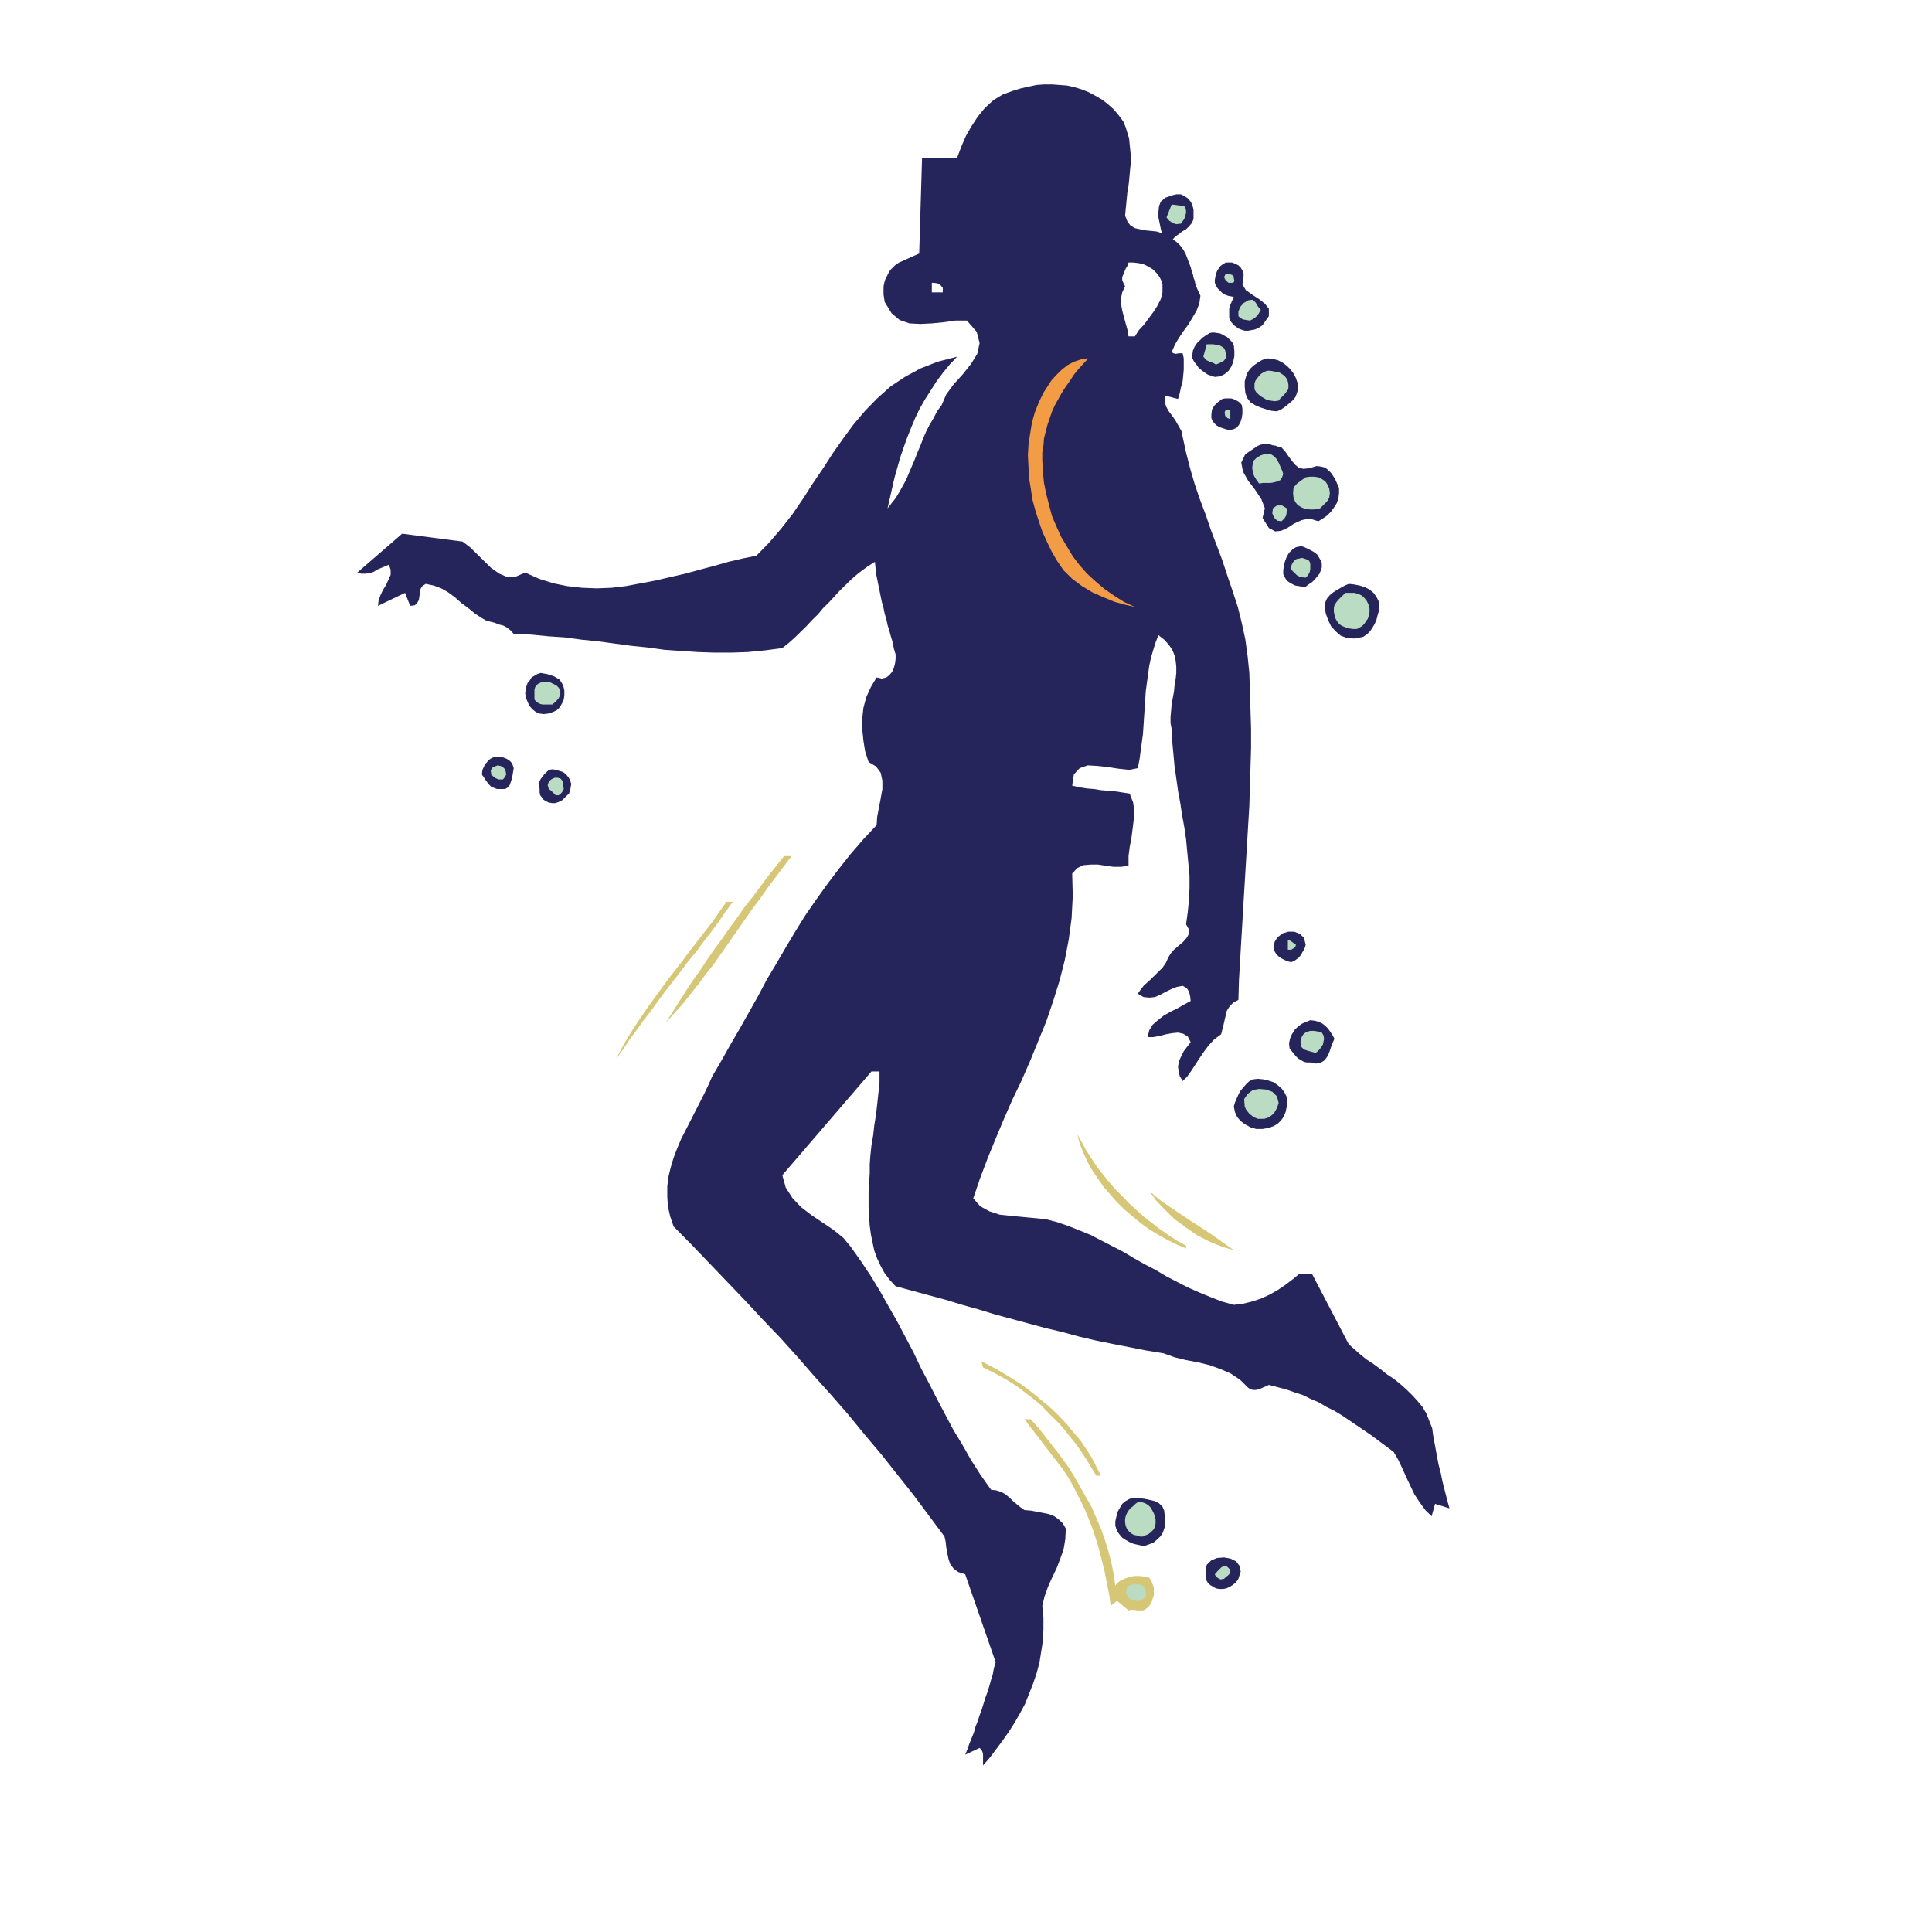 <?xml version="1.0" encoding="utf-8"?>
<!-- Generator: Adobe Illustrator 14.0.0, SVG Export Plug-In . SVG Version: 6.00 Build 43363)  -->
<!DOCTYPE svg PUBLIC "-//W3C//DTD SVG 1.1//EN" "http://www.w3.org/Graphics/SVG/1.1/DTD/svg11.dtd">
<svg version="1.1" id="Calque_1" xmlns="http://www.w3.org/2000/svg" xmlns:xlink="http://www.w3.org/1999/xlink" x="0px" y="0px"
	 width="500px" height="500px" viewBox="0 0 500 500" enable-background="new 0 0 500 500" xml:space="preserve">
<g>
	<polygon fill-rule="evenodd" clip-rule="evenodd" fill="#25255B" points="370.953,371.836 370.659,369.647 369.911,367.751 
		369.168,365.852 368.126,364.103 366.787,362.496 365.446,361.039 363.96,359.578 362.32,358.123 360.686,356.809 358.896,355.642 
		357.262,354.327 355.477,353.014 353.688,351.846 352.053,350.536 350.563,349.223 349.073,347.908 339.547,329.671 
		336.272,329.671 334.488,331.132 332.555,332.588 330.616,333.901 328.533,335.069 326.3,336.09 324.067,336.819 321.685,337.405 
		319.307,337.698 316.178,336.819 313.202,335.651 310.375,334.487 307.396,333.174 304.569,331.714 301.743,330.257 
		299.062,328.65 296.236,327.189 293.404,325.587 290.728,323.98 287.897,322.524 285.071,321.063 282.24,319.603 279.414,318.439 
		276.438,317.272 273.459,316.251 270.633,315.52 267.656,315.23 264.531,314.938 261.552,314.645 258.725,314.352 256.044,313.477 
		253.666,312.163 251.877,310.121 253.666,304.869 255.601,299.764 257.684,294.658 259.767,289.695 262,284.59 264.382,279.632 
		266.614,274.522 268.698,269.417 270.782,264.312 272.566,259.06 274.206,253.808 275.546,248.556 276.588,243.158 
		277.331,237.613 277.63,231.922 277.48,226.088 278.821,224.628 280.456,223.899 282.24,223.753 284.179,223.753 286.112,224.045 
		288.196,224.337 290.131,224.337 292.065,224.045 292.065,221.564 292.364,219.23 292.812,216.896 293.11,214.562 293.404,212.228 
		293.555,209.894 293.256,207.705 292.364,205.371 290.429,205.079 288.495,204.787 286.706,204.641 284.922,204.496 
		283.138,204.203 281.349,204.058 279.414,203.766 277.48,203.328 277.924,200.41 279.414,198.805 281.498,198.076 284.029,198.222 
		286.706,198.513 289.537,198.952 292.214,199.244 294.446,198.805 294.896,196.617 295.194,194.429 295.488,192.241 
		295.787,190.052 295.938,187.863 296.086,185.53 296.236,183.341 296.385,181.007 296.53,178.818 296.829,176.63 297.128,174.441 
		297.427,172.253 297.871,170.211 298.469,168.167 299.062,166.271 299.805,164.375 301.295,165.542 302.486,166.854 
		303.378,168.167 303.976,169.627 304.271,171.086 304.42,172.544 304.42,174.149 304.271,175.609 303.976,177.359 303.826,178.963 
		303.527,180.568 303.229,182.174 303.079,183.925 302.934,185.53 302.934,187.134 303.229,188.739 303.378,191.949 
		303.677,195.159 303.976,198.368 304.42,201.431 304.868,204.641 305.461,207.852 305.91,210.915 306.503,214.124 306.951,217.188 
		307.25,220.398 307.545,223.461 307.844,226.671 307.844,229.735 307.694,232.944 307.396,236.007 306.951,239.218 307.694,240.53 
		307.694,241.698 307.102,242.719 306.208,243.74 305.018,244.761 303.826,245.782 302.934,246.803 302.336,247.824 
		301.743,249.138 300.847,250.452 299.659,251.619 298.469,252.787 297.276,253.954 296.086,254.976 295.194,256.143 
		294.446,257.164 295.938,258.039 297.427,258.186 298.913,258.039 300.253,257.453 301.593,256.725 303.079,255.997 
		304.569,255.411 306.06,255.122 307.102,255.704 307.694,256.579 307.993,257.746 308.143,259.06 306.503,259.935 304.719,260.955 
		302.934,261.83 301.146,262.852 299.659,264.019 298.318,265.187 297.427,266.646 296.978,268.396 298.469,268.396 
		300.104,268.103 301.743,267.668 303.378,267.375 304.868,267.229 306.208,267.521 307.396,268.249 308.143,269.71 307.25,270.877 
		306.354,272.045 305.761,273.213 305.167,274.522 304.868,275.982 305.018,277.296 305.313,278.464 306.06,279.778 307.25,278.61 
		308.292,277.149 309.334,275.547 310.375,273.94 311.566,272.191 312.758,270.584 314.244,268.981 316.032,267.668 316.326,266.5 
		316.625,265.333 316.924,264.019 317.223,262.705 317.519,261.541 318.265,260.374 319.158,259.495 320.497,258.767 
		320.644,253.661 320.941,248.556 321.24,243.447 321.539,238.488 321.835,233.383 322.134,228.422 322.433,223.461 
		322.727,218.501 323.025,213.541 323.324,208.581 323.475,203.62 323.623,198.66 323.773,193.699 323.773,188.593 323.623,183.633 
		323.475,178.672 323.324,174.149 322.877,169.772 322.282,165.396 321.391,161.311 320.349,157.08 319.008,152.995 
		317.667,149.056 316.326,144.971 314.842,141.032 313.351,137.092 312.01,133.153 310.524,129.215 309.185,125.275 307.993,121.19 
		306.951,117.105 306.06,113.021 305.761,111.561 305.018,110.248 304.271,108.935 303.378,107.622 302.486,106.456 
		301.743,105.142 301.444,103.829 301.444,102.371 304.868,103.246 305.313,101.787 305.611,100.327 306.06,98.722 306.208,97.264 
		306.354,95.659 306.354,94.2 306.354,92.741 306.06,91.428 305.167,91.428 304.271,91.574 303.677,91.428 303.229,91.137 
		304.121,89.093 305.167,87.343 306.354,85.592 307.545,83.987 308.587,82.237 309.629,80.485 310.375,78.59 310.671,76.547 
		310.375,75.818 309.928,74.942 309.629,74.213 309.334,73.337 309.185,72.608 308.886,71.878 308.735,71.003 308.441,70.273 
		300.847,73.629 300.847,75.671 300.402,77.422 299.511,79.172 298.469,80.778 297.276,82.383 296.086,83.987 294.745,85.446 
		293.703,87.052 292.065,87.052 291.77,85.3 291.322,83.695 290.878,82.09 290.429,80.34 290.131,78.736 290.131,77.131 
		290.429,75.671 291.172,74.066 290.728,73.192 290.429,72.462 290.429,71.733 290.728,71.003 291.023,70.273 291.322,69.544 
		291.77,68.815 292.065,67.939 293.256,67.939 294.597,68.086 295.938,68.377 297.128,68.96 298.318,69.69 299.36,70.711 
		300.104,71.733 300.701,72.9 300.701,73.045 300.701,73.192 300.701,73.483 300.847,73.629 308.441,70.273 308.143,69.106 
		307.694,67.939 307.25,66.772 306.802,65.605 306.208,64.584 305.461,63.563 304.569,62.688 303.527,61.958 304.121,61.228 
		305.018,60.644 305.91,59.915 306.951,59.331 307.694,58.602 308.441,57.727 308.886,56.706 308.886,55.393 308.886,54.225 
		308.587,53.059 308.143,52.183 307.396,51.308 306.503,50.724 305.611,50.286 304.42,50.286 303.229,50.578 301.593,51.162 
		300.402,52.183 299.954,53.35 299.805,54.809 299.805,56.268 300.104,57.727 300.402,59.186 300.701,60.353 299.36,59.915 
		298.02,59.77 296.53,59.624 295.044,59.331 293.703,59.04 292.513,58.311 291.77,57.29 291.172,55.83 291.322,54.225 
		291.471,52.766 291.621,51.162 291.77,49.703 292.065,48.097 292.214,46.639 292.364,45.034 292.513,43.43 292.661,41.97 
		292.661,40.365 292.513,38.906 292.364,37.447 292.214,35.843 291.77,34.384 291.322,32.925 290.728,31.466 289.537,29.861 
		288.196,28.256 286.706,26.943 285.221,25.775 283.432,24.755 281.797,23.88 280.012,23.15 278.074,22.566 276.14,22.128 
		274.206,21.983 272.271,21.837 270.185,21.837 268.25,21.983 266.167,22.421 264.232,22.858 262.299,23.441 259.468,24.463 
		257.086,25.922 254.853,27.964 253.068,30.153 251.434,32.633 249.943,35.259 248.752,38.031 247.71,40.803 238.63,40.803 
		237.887,65.605 232.677,67.939 231.784,68.522 231.189,69.106 230.444,69.836 229.998,70.565 241.161,75.671 241.161,73.192 
		241.755,73.192 242.651,73.337 243.395,73.774 243.988,74.505 243.988,75.671 241.161,75.671 229.998,70.565 229.552,71.44 
		229.105,72.316 228.807,73.337 228.658,74.213 228.658,75.234 228.658,76.255 228.807,77.131 228.956,78.152 230.742,81.069 
		232.826,82.821 235.355,83.695 238.186,83.841 241.161,83.695 244.137,83.405 247.262,82.966 250.242,82.966 252.77,85.884 
		253.517,88.802 252.919,91.574 251.284,94.2 249.2,96.827 246.818,99.453 244.884,102.078 243.693,104.851 242.502,106.456 
		241.609,108.206 240.568,109.956 239.671,111.707 238.929,113.457 238.186,115.354 237.438,117.105 236.695,119.002 
		235.953,120.752 235.206,122.503 234.463,124.253 233.571,125.859 232.677,127.464 231.784,128.922 230.742,130.235 229.7,131.549 
		230.295,128.922 230.892,126.297 231.486,123.67 232.231,121.044 232.975,118.418 233.868,115.792 234.761,113.312 
		235.803,110.687 236.845,108.206 238.036,105.725 239.376,103.391 240.862,101.058 242.353,98.722 243.988,96.535 245.776,94.346 
		247.71,92.303 242.651,93.616 238.186,95.367 234.166,97.556 230.444,100.036 227.021,103.1 223.895,106.309 220.918,109.81 
		218.239,113.457 215.56,117.25 213.029,121.19 210.35,125.13 207.82,129.068 205.141,133.008 202.165,136.8 199.038,140.449 
		195.763,143.803 192.191,144.534 188.47,145.408 184.898,146.43 181.028,147.452 177.306,148.472 173.437,149.348 169.715,150.223 
		165.845,150.953 161.975,151.682 158.254,152.119 154.384,152.266 150.664,152.119 146.793,151.682 143.221,150.953 139.5,149.785 
		135.927,148.181 133.545,149.201 131.313,149.348 129.229,148.472 127.146,147.013 125.359,145.263 123.424,143.366 
		121.639,141.615 119.703,140.156 104.074,138.114 92.465,148.181 93.507,148.472 94.548,148.472 95.59,148.326 96.632,148.034 
		97.525,147.452 98.567,147.013 99.608,146.576 100.651,146.138 101.097,147.452 101.097,148.765 100.502,150.077 99.907,151.39 
		99.014,152.85 98.418,154.163 97.971,155.475 97.823,156.788 104.818,153.432 106.158,156.788 107.349,156.642 107.944,156.059 
		108.39,155.329 108.54,154.308 108.688,153.432 108.838,152.411 109.284,151.682 110.178,151.099 112.261,151.537 114.195,152.266 
		115.982,153.287 117.768,154.6 119.405,156.059 121.192,157.372 122.978,158.831 124.764,159.998 125.806,160.582 126.848,160.874 
		128.038,161.166 129.081,161.603 130.271,161.895 131.313,162.478 132.206,163.208 132.951,164.083 137.416,164.229 
		141.881,164.666 146.198,164.958 150.514,165.542 154.832,165.98 159.147,166.563 163.464,167.146 167.78,167.584 171.948,168.167 
		176.265,168.459 180.581,168.751 184.898,168.897 189.214,168.897 193.531,168.751 197.996,168.313 202.461,167.73 
		204.099,166.417 205.736,164.958 207.224,163.5 208.713,162.04 210.202,160.435 211.69,158.977 213.029,157.372 214.518,155.913 
		215.858,154.455 217.197,152.995 218.685,151.537 220.174,150.077 221.663,148.765 223.151,147.597 224.789,146.43 
		226.426,145.408 226.574,146.868 226.724,148.472 227.021,149.931 227.319,151.39 227.617,152.85 227.915,154.308 228.211,155.768 
		228.658,157.372 228.956,158.831 229.402,160.29 229.7,161.748 230.146,163.208 230.594,164.813 231.04,166.271 231.337,167.877 
		231.784,169.335 231.784,170.502 231.635,171.669 231.337,172.836 230.892,173.858 230.146,174.733 229.402,175.316 
		228.211,175.609 226.872,175.316 225.384,177.797 224.193,180.423 223.449,183.194 223.151,185.966 223.151,188.739 
		223.449,191.657 223.895,194.429 224.789,197.2 226.724,198.368 227.915,199.973 228.361,202.015 228.361,204.203 227.915,206.684 
		227.468,209.018 227.021,211.352 226.872,213.541 223.449,217.188 220.174,220.981 217.048,224.921 214.071,228.859 
		211.243,232.797 208.416,236.883 205.885,240.969 203.354,245.2 200.973,249.285 198.442,253.515 196.209,257.746 193.828,261.977 
		191.447,266.207 189.065,270.292 186.684,274.522 184.302,278.61 183.261,280.941 182.218,283.13 181.028,285.465 179.836,287.8 
		178.646,290.135 177.455,292.47 176.265,294.805 175.223,297.282 174.329,299.617 173.585,302.099 172.99,304.576 172.692,307.058 
		172.692,309.686 172.841,312.163 173.437,314.79 174.329,317.414 179.093,322.231 183.707,327.048 188.321,331.86 192.935,336.676 
		197.4,341.488 202.015,346.306 206.48,351.264 210.797,356.224 215.263,361.187 219.579,366.145 223.747,371.25 228.063,376.358 
		232.231,381.611 236.396,386.862 240.418,392.261 244.436,397.658 244.734,398.969 244.884,400.43 245.179,402.036 
		245.478,403.493 245.926,404.807 246.818,405.975 248.009,406.849 249.794,407.434 257.684,430.19 257.235,431.651 256.94,433.255 
		256.492,434.714 256.044,436.32 255.601,437.777 255.002,439.384 254.559,440.84 254.11,442.301 253.517,443.907 253.068,445.364 
		252.475,446.824 252.026,448.427 251.434,449.888 250.835,451.349 250.392,452.658 249.794,454.118 253.517,452.369 
		253.961,452.805 254.26,453.39 254.409,453.972 254.409,454.558 254.409,455.14 254.409,455.725 254.409,456.307 254.409,456.889 
		256.193,454.847 257.833,452.658 259.468,450.47 261.107,448.139 262.594,445.803 263.934,443.469 265.274,440.987 
		266.316,438.363 267.357,435.734 268.25,433.111 268.997,430.337 269.441,427.567 269.89,424.65 270.039,421.729 270.039,418.667 
		269.74,415.603 270.334,413.121 271.229,410.644 272.271,408.309 273.459,405.827 274.355,403.493 275.248,401.015 
		275.691,398.388 275.841,395.617 275.099,394.304 274.057,393.282 272.865,392.407 271.376,391.821 269.89,391.528 
		268.399,391.239 266.764,390.946 265.125,390.801 264.083,390.073 263.19,389.34 262.148,388.465 261.257,387.592 260.215,386.717 
		259.174,386.131 257.833,385.695 256.492,385.549 253.812,381.757 251.284,377.815 249.051,373.877 246.669,369.939 
		244.585,365.999 242.502,362.061 240.418,357.976 238.335,354.034 236.396,349.95 234.314,346.013 232.231,342.07 229.998,338.133 
		227.765,334.194 225.384,330.257 222.853,326.462 220.174,322.67 218.239,320.336 215.708,318.293 212.88,316.394 210.053,314.498 
		207.374,312.456 205.141,310.121 203.354,307.351 202.461,304.141 225.532,277.296 227.617,277.296 227.617,280.213 
		227.319,282.987 227.021,285.758 226.724,288.386 226.276,291.156 225.979,293.783 225.532,296.408 225.234,299.178 
		225.086,301.367 225.086,303.701 224.937,305.89 224.789,308.225 224.789,310.561 224.789,312.749 224.937,315.083 
		225.086,317.272 225.384,319.461 225.83,321.649 226.276,323.691 227.021,325.733 227.915,327.63 228.956,329.525 230.295,331.278 
		231.784,332.881 236.102,334.049 240.418,335.217 244.734,336.383 249.051,337.698 253.218,338.861 257.534,340.175 
		261.851,341.343 266.167,342.511 270.483,343.677 274.8,344.698 279.115,345.865 283.432,346.887 287.748,347.762 292.214,348.637 
		296.68,349.516 301.146,350.243 303.976,351.264 306.951,351.992 310.076,352.577 313.052,353.307 315.883,354.327 
		318.561,355.495 320.941,357.097 323.025,359.144 323.623,359.578 324.366,359.726 324.96,359.726 325.707,359.578 326.45,359.286 
		327.048,358.998 327.79,358.705 328.384,358.412 330.616,358.998 332.85,359.578 334.933,360.308 337.166,361.039 339.25,362.061 
		341.332,362.936 343.271,364.103 345.354,365.124 347.288,366.292 349.222,367.605 351.16,368.915 353.094,370.229 
		355.028,371.543 356.962,373.004 358.751,374.313 360.686,375.773 361.876,377.815 362.918,380.005 363.96,382.339 
		365.002,384.527 366.044,386.717 367.384,388.758 368.869,390.801 370.509,392.407 371.4,389.198 375.124,390.361 374.526,388.177 
		373.934,385.842 373.336,383.507 372.892,381.318 372.294,378.983 371.85,376.648 371.4,374.17 370.953,371.836 	"/>
	<polygon fill-rule="evenodd" clip-rule="evenodd" fill="#B9DCC2" points="306.503,53.35 306.802,53.933 306.951,54.517 
		306.951,55.101 306.802,55.684 306.652,56.268 306.354,56.851 305.91,57.435 305.611,57.873 304.42,58.019 303.527,57.727 
		302.635,57.143 301.892,56.268 303.229,52.912 306.503,53.35 	"/>
	<polygon fill-rule="evenodd" clip-rule="evenodd" fill="#25255B" points="321.835,71.587 321.539,73.629 322.433,75.087 
		324.067,76.255 325.855,77.422 327.342,78.59 328.384,79.903 328.384,81.8 326.749,84.134 326.15,84.571 325.408,85.009 
		324.665,85.3 323.773,85.446 323.025,85.592 322.134,85.592 321.24,85.3 320.497,85.009 319.307,84.134 318.561,83.258 
		318.116,82.237 318.116,81.069 318.116,79.903 318.41,78.881 318.859,77.86 319.307,76.839 318.561,76.693 317.817,76.547 
		317.074,76.255 316.326,75.818 315.733,75.234 315.136,74.65 314.691,73.921 314.393,73.192 314.393,72.462 314.543,71.587 
		314.691,70.856 314.99,70.127 315.435,69.398 315.883,68.815 316.477,68.377 317.223,67.939 317.966,67.939 318.859,67.939 
		319.603,68.231 320.497,68.668 321.092,69.252 321.539,69.982 321.835,70.711 321.835,71.587 	"/>
	<polygon fill-rule="evenodd" clip-rule="evenodd" fill="#B9DCC2" points="319.307,71.587 319.307,72.024 319.452,72.608 
		319.307,73.045 318.859,73.192 317.966,73.192 317.223,72.608 316.775,71.733 317.223,70.856 317.817,71.003 318.41,71.003 
		318.859,71.149 319.307,71.587 	"/>
	<polygon fill-rule="evenodd" clip-rule="evenodd" fill="#B9DCC2" points="326.3,80.194 325.707,81.216 325.109,81.945 
		324.366,82.529 323.475,82.966 322.581,82.821 321.685,82.674 320.941,82.237 320.497,81.8 320.497,80.632 320.941,79.465 
		321.835,78.443 323.025,77.714 324.217,77.568 324.96,78.298 325.557,79.319 326.3,80.194 	"/>
	<polygon fill-rule="evenodd" clip-rule="evenodd" fill="#25255B" points="319.307,89.386 319.452,90.845 319.452,92.158 
		319.158,93.616 318.709,94.784 317.966,95.951 316.924,96.827 315.733,97.409 314.393,97.556 313.501,97.264 312.608,96.972 
		311.716,96.388 310.97,95.805 310.227,95.221 309.629,94.346 309.035,93.616 308.587,92.741 308.587,91.719 308.735,90.698 
		309.185,89.677 309.777,88.802 310.524,88.072 311.268,87.343 312.16,86.759 313.052,86.176 313.949,86.03 314.99,86.176 
		315.883,86.322 316.625,86.759 317.519,87.197 318.116,87.781 318.859,88.51 319.307,89.386 	"/>
	<polygon fill-rule="evenodd" clip-rule="evenodd" fill="#B9DCC2" points="317.223,91.428 317.368,92.45 316.775,93.324 
		315.733,93.908 314.691,94.346 313.949,93.908 313.052,93.616 312.16,93.179 311.417,92.303 312.31,89.093 313.052,89.093 
		313.949,89.093 314.842,89.24 315.585,89.386 316.178,89.677 316.775,90.115 317.074,90.698 317.223,91.428 	"/>
	<polygon fill-rule="evenodd" clip-rule="evenodd" fill="#F39C46" points="281.647,92.741 280.307,94.2 279.115,95.513 
		277.924,96.972 276.883,98.577 275.841,100.036 274.8,101.642 273.907,103.246 273.015,104.851 272.271,106.456 271.675,108.206 
		271.08,109.956 270.633,111.707 270.185,113.457 270.039,115.354 269.74,117.105 269.74,119.002 269.89,122.065 270.185,124.983 
		270.782,127.902 271.525,130.819 272.271,133.591 273.459,136.363 274.65,138.989 276.14,141.469 277.63,143.95 279.414,146.284 
		281.349,148.472 283.581,150.515 285.813,152.411 288.346,154.163 290.878,155.768 293.703,157.08 291.172,156.497 
		288.495,155.768 285.665,154.6 282.688,153.287 280.012,151.682 277.48,149.785 275.248,147.597 273.459,144.971 272.122,142.637 
		270.932,140.156 269.74,137.531 268.848,134.905 267.955,132.133 267.208,129.36 266.764,126.442 266.316,123.67 266.167,120.752 
		266.018,117.834 266.167,115.063 266.614,112.145 267.06,109.374 267.806,106.747 268.848,104.121 270.039,101.642 271.08,100.036 
		272.122,98.431 273.459,96.972 274.8,95.659 276.289,94.491 277.924,93.616 279.714,93.033 281.647,92.741 	"/>
	<polygon fill-rule="evenodd" clip-rule="evenodd" fill="#25255B" points="335.829,99.16 335.974,100.474 335.68,101.642 
		335.231,102.807 334.488,103.683 333.447,104.559 332.555,105.288 331.509,106.018 330.467,106.456 328.981,106.309 
		327.491,105.872 326.15,105.434 324.813,104.851 323.623,104.121 322.727,102.954 322.282,101.642 322.134,100.036 322.134,98.722 
		322.433,97.556 322.877,96.388 323.475,95.513 324.366,94.638 325.408,93.908 326.599,93.179 327.939,92.741 329.276,92.887 
		330.616,93.179 331.808,93.762 332.998,94.638 333.892,95.513 334.783,96.68 335.381,97.848 335.829,99.16 	"/>
	<polygon fill-rule="evenodd" clip-rule="evenodd" fill="#B9DCC2" points="333.298,98.722 333.447,99.598 333.447,100.327 
		333.298,100.911 332.85,101.495 332.405,102.078 331.957,102.516 331.363,103.1 330.915,103.683 329.873,103.829 328.832,103.683 
		327.939,103.537 327.192,103.1 326.45,102.662 325.707,102.078 325.109,101.495 324.665,100.765 324.665,99.89 324.665,99.16 
		324.96,98.431 325.408,97.848 325.855,97.264 326.45,96.68 327.192,96.243 327.939,95.951 328.683,95.951 329.575,96.097 
		330.322,96.243 331.064,96.388 331.808,96.827 332.405,97.264 332.998,97.993 333.298,98.722 	"/>
	<polygon fill-rule="evenodd" clip-rule="evenodd" fill="#25255B" points="321.391,104.851 321.539,105.872 321.539,107.038 
		321.391,108.061 321.092,109.081 320.644,109.956 320.05,110.687 319.158,111.124 318.116,111.27 317.368,111.124 316.477,110.832 
		315.585,110.54 314.842,110.103 314.244,109.519 313.8,108.935 313.501,108.206 313.501,107.33 313.649,106.018 314.244,104.996 
		315.136,104.121 316.326,103.246 317.074,103.1 317.817,103.1 318.561,103.1 319.158,103.246 319.751,103.537 320.349,103.829 
		320.941,104.267 321.391,104.851 	"/>
	<polygon fill-rule="evenodd" clip-rule="evenodd" fill="#B9DCC2" points="318.41,108.498 317.667,108.206 317.074,107.622 
		316.924,106.747 317.223,106.018 318.41,106.018 318.41,108.498 	"/>
	<polygon fill-rule="evenodd" clip-rule="evenodd" fill="#25255B" points="340.739,120.607 341.93,120.752 342.972,121.044 
		343.715,121.628 344.461,122.357 345.056,123.233 345.653,124.253 346.098,125.275 346.545,126.297 346.545,127.61 
		346.396,128.922 345.947,130.235 345.204,131.403 344.461,132.424 343.42,133.446 342.379,134.175 341.187,134.905 
		338.805,134.175 336.871,134.613 334.933,135.487 333.148,136.655 331.509,137.384 330.023,137.531 328.384,136.655 
		326.749,134.029 327.342,131.549 326.45,129.215 324.813,126.734 323.025,124.4 321.685,122.065 321.24,119.731 322.282,117.543 
		325.557,115.354 326.3,115.063 327.048,114.917 327.79,114.917 328.533,114.917 329.276,115.209 330.172,115.354 330.915,115.646 
		331.658,115.792 332.699,116.959 333.597,118.272 334.488,119.439 335.231,120.315 336.124,121.044 337.314,121.336 
		338.805,121.19 340.739,120.607 	"/>
	<polygon fill-rule="evenodd" clip-rule="evenodd" fill="#B9DCC2" points="332.106,122.649 331.808,123.524 331.363,124.253 
		330.616,124.546 329.725,124.837 328.832,124.983 327.79,124.983 326.897,124.983 325.855,125.13 325.109,124.108 324.515,123.087 
		324.217,122.065 324.067,121.044 324.217,120.023 324.515,119.147 325.259,118.418 326.3,117.834 327.641,117.397 328.683,117.397 
		329.575,117.981 330.322,118.71 330.915,119.731 331.363,120.752 331.808,121.773 332.106,122.649 	"/>
	<polygon fill-rule="evenodd" clip-rule="evenodd" fill="#B9DCC2" points="344.162,127.61 344.014,128.777 343.42,129.797 
		342.524,130.673 341.631,131.549 340.29,131.84 338.954,131.84 337.764,131.694 336.722,131.257 335.829,130.673 335.231,129.944 
		334.783,128.922 334.639,127.61 334.783,126.15 335.68,125.13 336.871,124.253 337.912,123.524 338.954,123.378 340.146,123.378 
		341.187,123.524 342.08,123.962 342.972,124.546 343.565,125.421 344.014,126.442 344.162,127.61 	"/>
	<polygon fill-rule="evenodd" clip-rule="evenodd" fill="#B9DCC2" points="332.998,131.549 332.998,132.569 332.85,133.446 
		332.405,134.175 331.658,134.905 330.616,134.758 330.023,134.321 329.575,133.591 329.276,132.862 329.425,131.549 
		330.467,130.819 331.808,130.819 332.998,131.549 	"/>
	<polygon fill-rule="evenodd" clip-rule="evenodd" fill="#25255B" points="342.08,145.847 342.08,146.868 341.781,147.743 
		341.482,148.472 340.888,149.201 340.29,149.931 339.547,150.661 338.655,151.245 337.912,151.828 337.016,151.828 
		336.124,151.682 335.231,151.537 334.339,151.099 333.597,150.661 332.998,150.223 332.555,149.494 332.106,148.618 
		332.106,147.597 332.256,146.43 332.555,145.263 332.998,144.096 333.597,143.074 334.488,142.199 335.381,141.615 
		336.722,141.324 337.613,141.615 338.507,142.053 339.398,142.491 340.146,142.929 340.888,143.512 341.332,144.242 
		341.781,144.971 342.08,145.847 	"/>
	<polygon fill-rule="evenodd" clip-rule="evenodd" fill="#B9DCC2" points="338.655,144.971 338.954,145.408 339.104,145.992 
		339.104,146.721 339.104,147.305 338.954,148.034 338.655,148.618 338.356,149.056 337.912,149.494 336.572,149.348 335.68,148.91 
		334.933,148.181 334.189,147.452 334.189,146.43 334.488,145.7 334.933,145.116 335.53,144.679 336.272,144.534 337.016,144.387 
		337.912,144.679 338.655,144.971 	"/>
	<polygon fill-rule="evenodd" clip-rule="evenodd" fill="#25255B" points="356.962,157.08 356.813,158.247 356.519,159.269 
		356.22,160.435 355.771,161.456 355.178,162.478 354.58,163.353 353.837,164.083 352.796,164.813 350.563,165.25 348.629,165.104 
		346.989,164.521 345.653,163.353 344.461,162.04 343.715,160.435 343.122,158.831 342.823,157.08 342.972,155.913 343.42,154.892 
		344.162,154.016 345.056,153.287 345.947,152.703 346.989,152.119 348.031,151.537 349.073,151.099 350.414,151.245 
		351.903,151.537 353.244,151.974 354.435,152.558 355.477,153.432 356.22,154.455 356.813,155.621 356.962,157.08 	"/>
	<polygon fill-rule="evenodd" clip-rule="evenodd" fill="#B9DCC2" points="354.435,157.518 354.435,158.393 354.286,159.269 
		353.987,160.144 353.538,160.727 353.094,161.456 352.497,162.04 351.754,162.478 351.16,162.771 350.114,162.771 349.073,162.624 
		348.181,162.332 347.438,162.04 346.695,161.603 346.098,160.874 345.653,160.144 345.354,159.122 345.204,158.247 
		345.204,157.372 345.354,156.642 345.799,155.913 346.396,155.184 346.989,154.6 347.587,154.016 348.181,153.432 349.372,153.432 
		350.563,153.432 351.604,153.724 352.497,154.163 353.094,154.746 353.688,155.475 354.136,156.351 354.435,157.518 	"/>
	<polygon fill-rule="evenodd" clip-rule="evenodd" fill="#25255B" points="145.751,177.359 146.049,178.672 146.049,179.985 
		145.9,181.007 145.454,182.028 144.858,183.049 144.114,183.778 143.221,184.216 142.03,184.654 140.69,184.799 139.5,184.654 
		138.606,184.216 137.713,183.486 136.969,182.612 136.523,181.59 136.076,180.568 135.927,179.402 136.076,178.527 
		136.226,177.651 136.523,176.775 137.118,176.046 137.565,175.316 138.309,174.878 139.053,174.441 139.946,174.149 
		140.69,174.296 141.583,174.441 142.477,174.733 143.369,175.025 144.114,175.462 144.858,175.9 145.304,176.63 145.751,177.359 	
		"/>
	<polygon fill-rule="evenodd" clip-rule="evenodd" fill="#B9DCC2" points="145.006,178.672 145.006,179.839 144.561,180.715 
		143.816,181.59 142.923,182.32 142.327,182.32 141.583,182.32 140.988,182.32 140.393,182.32 139.798,182.174 139.203,181.881 
		138.755,181.59 138.309,181.007 138.309,180.423 138.309,179.693 138.309,179.11 138.309,178.527 138.457,177.943 138.755,177.359 
		139.351,176.921 139.946,176.63 140.69,176.483 141.435,176.483 142.179,176.483 142.774,176.775 143.369,177.067 143.964,177.359 
		144.561,177.943 145.006,178.672 	"/>
	<polygon fill-rule="evenodd" clip-rule="evenodd" fill="#25255B" points="132.951,198.805 132.801,199.681 132.653,200.557 
		132.503,201.431 132.206,202.307 131.908,203.182 131.462,203.766 130.718,204.203 129.676,204.203 128.634,204.203 
		127.89,203.912 127.146,203.62 126.55,203.036 126.104,202.453 125.657,201.869 125.21,201.14 124.764,200.557 124.764,199.826 
		124.913,199.097 125.21,198.513 125.508,197.784 125.955,197.347 126.401,196.763 126.996,196.325 127.592,196.034 
		128.485,195.888 129.378,195.888 130.271,196.034 131.016,196.325 131.76,196.763 132.355,197.347 132.653,197.929 
		132.951,198.805 	"/>
	<polygon fill-rule="evenodd" clip-rule="evenodd" fill="#B9DCC2" points="130.866,199.681 131.016,200.41 130.718,200.994 
		130.42,201.431 130.122,201.723 129.081,201.723 128.335,201.431 127.741,200.994 127.146,200.557 126.996,199.389 127.444,198.66 
		128.038,198.368 128.783,198.076 129.527,198.222 130.122,198.513 130.718,199.097 130.866,199.681 	"/>
	<polygon fill-rule="evenodd" clip-rule="evenodd" fill="#25255B" points="147.835,202.891 147.687,203.766 147.537,204.641 
		147.24,205.371 146.644,205.955 146.049,206.538 145.454,207.121 144.561,207.56 143.667,207.852 142.923,207.852 142.03,207.705 
		141.435,207.413 140.69,206.976 140.244,206.392 139.798,205.809 139.648,205.079 139.648,204.203 139.5,203.474 139.351,202.744 
		139.648,202.162 139.946,201.578 140.393,200.994 140.84,200.41 141.435,199.826 142.03,199.244 142.923,199.097 143.964,199.244 
		144.858,199.535 145.751,199.826 146.496,200.41 147.091,201.14 147.537,201.869 147.835,202.891 	"/>
	<polygon fill-rule="evenodd" clip-rule="evenodd" fill="#B9DCC2" points="145.751,203.328 145.9,204.203 145.602,204.787 
		145.156,205.371 144.561,205.809 143.816,205.809 143.221,205.225 142.625,204.641 142.03,204.203 141.732,203.182 142.03,202.307 
		142.625,201.723 143.519,201.286 144.412,201.286 145.156,201.578 145.602,202.162 145.751,203.328 	"/>
	<polygon fill-rule="evenodd" clip-rule="evenodd" fill="#D6C776" points="204.843,221.564 202.758,224.337 200.675,227.109 
		198.592,229.88 196.657,232.653 194.572,235.425 192.637,238.195 190.703,240.969 188.768,243.74 186.833,246.514 184.898,249.285 
		182.813,251.912 180.878,254.536 178.794,257.164 176.711,259.788 174.479,262.27 172.246,264.751 174.031,261.977 
		175.668,259.353 177.455,256.579 179.241,253.808 181.176,251.181 182.963,248.41 184.898,245.635 186.833,243.012 188.768,240.24 
		190.703,237.613 192.637,234.841 194.722,232.215 196.657,229.588 198.74,226.817 200.824,224.191 202.908,221.564 
		204.843,221.564 	"/>
	<polygon fill-rule="evenodd" clip-rule="evenodd" fill="#D6C776" points="189.66,233.383 187.726,236.007 185.939,238.634 
		184.004,241.259 182.07,243.74 180.134,246.368 178.051,248.845 176.116,251.473 174.181,253.954 172.246,256.433 170.311,259.06 
		168.525,261.541 166.59,264.019 164.803,266.5 162.868,269.124 161.231,271.605 159.445,274.087 160.785,271.459 162.272,268.835 
		163.91,266.207 165.547,263.729 167.333,261.102 169.12,258.62 171.055,255.997 172.841,253.515 174.777,251.033 176.711,248.556 
		178.646,245.928 180.581,243.447 182.516,240.969 184.451,238.488 186.238,235.862 188.023,233.383 189.66,233.383 	"/>
	<polygon fill-rule="evenodd" clip-rule="evenodd" fill="#25255B" points="337.912,244.468 337.764,245.054 337.465,245.782 
		337.016,246.514 336.722,247.096 336.124,247.824 335.53,248.263 334.933,248.703 334.189,248.992 333.447,248.845 
		332.699,248.556 332.106,248.263 331.509,247.97 330.915,247.536 330.322,246.95 329.873,246.221 329.575,245.347 329.873,243.74 
		330.616,242.572 331.957,241.551 333.447,241.116 334.933,241.116 336.423,241.698 337.465,242.719 337.912,244.468 	"/>
	<polygon fill-rule="evenodd" clip-rule="evenodd" fill="#B9DCC2" points="335.381,244.468 335.231,245.054 334.933,245.347 
		334.639,245.493 334.189,245.782 333.298,245.782 333.298,243.305 333.892,243.447 334.339,243.74 334.933,244.18 335.381,244.468 
			"/>
	<polygon fill-rule="evenodd" clip-rule="evenodd" fill="#25255B" points="345.354,268.835 344.905,269.855 344.461,271.023 
		344.014,272.338 343.565,273.359 342.823,274.38 341.93,274.961 340.589,275.254 339.104,274.961 338.208,274.961 337.465,274.814 
		336.722,274.38 335.974,273.94 335.381,273.359 334.783,272.627 334.189,271.898 333.741,271.313 333.597,270.002 333.892,268.688 
		334.339,267.668 335.082,266.5 335.974,265.626 337.016,264.894 338.058,264.458 339.104,264.019 340.29,264.165 341.332,264.458 
		342.229,264.894 342.972,265.479 343.715,266.207 344.313,267.082 344.905,267.96 345.354,268.835 	"/>
	<polygon fill-rule="evenodd" clip-rule="evenodd" fill="#B9DCC2" points="342.08,267.229 342.524,267.96 342.673,268.835 
		342.524,269.563 342.379,270.292 341.93,271.023 341.482,271.605 340.888,272.191 340.44,272.48 339.398,272.191 338.356,271.898 
		337.465,271.605 336.722,270.877 336.572,269.563 336.871,268.396 337.314,267.668 338.058,267.082 339.104,266.793 
		339.996,266.793 341.038,266.939 342.08,267.229 	"/>
	<polygon fill-rule="evenodd" clip-rule="evenodd" fill="#25255B" points="332.998,283.862 333.148,285.176 332.998,286.486 
		332.699,287.8 332.256,288.968 331.509,289.988 330.616,290.863 329.575,291.449 328.384,291.884 326.749,292.177 325.109,292.177 
		323.623,291.737 322.282,291.01 321.092,290.135 320.198,289.114 319.603,287.8 319.307,286.34 319.603,285.318 320.05,284.297 
		320.497,283.276 320.941,282.401 321.685,281.527 322.433,280.652 323.176,279.921 324.217,279.339 325.557,279.192 
		327.048,279.339 328.234,279.632 329.575,280.067 330.616,280.799 331.658,281.674 332.405,282.694 332.998,283.862 	"/>
	<polygon fill-rule="evenodd" clip-rule="evenodd" fill="#B9DCC2" points="330.915,285.465 330.467,286.779 329.725,288.093 
		328.533,289.114 327.192,289.549 326.45,289.549 325.557,289.549 324.813,289.261 324.067,288.821 323.324,288.239 
		322.877,287.653 322.433,287.072 322.134,286.34 321.983,284.443 322.877,283.13 324.217,282.108 325.855,281.82 327.641,281.967 
		329.276,282.548 330.467,283.716 330.915,285.465 	"/>
	<polygon fill-rule="evenodd" clip-rule="evenodd" fill="#D6C776" points="306.951,322.377 306.951,323.105 304.569,322.084 
		302.188,320.918 299.805,319.603 297.427,318.147 295.194,316.54 293.11,314.79 291.023,313.042 289.089,311.142 287.304,309.1 
		285.516,307.058 284.029,304.869 282.539,302.681 281.349,300.492 280.307,298.157 279.414,295.969 278.821,293.638 
		280.012,295.68 281.199,297.868 282.539,299.91 283.88,301.952 285.37,303.849 287.005,305.89 288.645,307.786 290.429,309.539 
		292.214,311.435 294.152,313.184 296.086,314.938 298.17,316.54 300.253,318.147 302.336,319.603 304.569,321.063 306.951,322.377 
			"/>
	<polygon fill-rule="evenodd" clip-rule="evenodd" fill="#D6C776" points="319.307,323.545 316.326,322.67 313.052,321.356 
		309.928,319.75 306.951,317.707 303.976,315.52 301.444,313.042 299.212,310.707 297.427,308.225 299.805,310.268 302.486,312.163 
		305.313,314.063 308.143,315.958 311.118,317.854 313.949,319.75 316.625,321.649 319.307,323.545 	"/>
	<polygon fill-rule="evenodd" clip-rule="evenodd" fill="#D6C776" points="284.922,381.9 283.73,381.9 282.39,379.712 
		281.054,377.523 279.714,375.48 278.224,373.438 276.588,371.396 274.949,369.354 273.164,367.458 271.376,365.706 
		269.591,363.811 267.656,362.207 265.573,360.601 263.489,358.998 261.257,357.537 259.024,356.224 256.791,355.056 
		254.409,353.888 253.961,352.285 256.492,353.6 258.875,354.913 261.257,356.369 263.635,357.83 265.868,359.433 268.101,361.187 
		270.185,362.936 272.271,364.684 274.206,366.585 276.14,368.626 277.779,370.668 279.564,372.711 281.054,374.899 
		282.539,377.233 283.73,379.568 284.922,381.9 	"/>
	<polygon fill-rule="evenodd" clip-rule="evenodd" fill="#D6C776" points="266.764,367.313 268.848,369.647 270.782,372.125 
		272.716,374.606 274.65,377.088 276.438,379.568 278.074,382.193 279.564,384.82 281.054,387.444 282.539,390.073 283.73,392.843 
		284.922,395.617 285.963,398.533 286.855,401.45 287.603,404.366 288.196,407.288 288.645,410.351 289.388,409.477 290.28,408.891 
		291.322,408.456 292.513,408.017 293.703,407.87 295.044,407.87 296.236,408.017 297.427,408.309 298.02,409.184 298.318,410.058 
		298.617,410.933 298.617,411.953 298.617,412.832 298.318,413.707 298.02,414.728 297.427,415.603 296.829,416.185 
		296.236,416.624 295.639,416.771 295.044,416.771 294.298,416.771 293.555,416.624 292.812,416.624 292.065,416.771 
		289.089,414.289 287.453,415.603 287.154,413.269 286.706,410.933 286.262,408.744 285.813,406.413 285.221,404.079 
		284.623,401.743 284.029,399.555 283.287,397.22 282.539,395.031 281.647,392.843 280.755,390.653 279.714,388.465 
		278.672,386.424 277.63,384.382 276.438,382.339 275.099,380.298 265.125,367.313 266.764,367.313 	"/>
	<polygon fill-rule="evenodd" clip-rule="evenodd" fill="#25255B" points="301.444,392.407 301.593,393.863 301.444,395.179 
		300.996,396.492 300.402,397.513 299.511,398.388 298.469,399.262 297.276,399.701 296.086,400.137 294.745,399.848 
		293.404,399.555 292.364,399.115 291.322,398.533 290.429,397.947 289.686,397.074 289.089,396.199 288.645,394.886 
		288.645,393.718 288.939,392.407 289.238,391.239 289.836,390.219 290.429,389.198 291.322,388.465 292.364,387.885 
		293.703,387.592 294.896,387.737 296.236,387.885 297.572,388.177 298.763,388.465 299.954,389.051 300.847,389.926 
		301.295,390.946 301.444,392.407 	"/>
	<polygon fill-rule="evenodd" clip-rule="evenodd" fill="#B9DCC2" points="299.062,393.282 299.062,394.304 298.913,395.031 
		298.617,395.759 298.17,396.199 297.722,396.638 297.128,397.074 296.385,397.365 295.787,397.658 295.044,397.658 
		294.152,397.365 293.404,397.22 292.661,396.781 292.065,396.199 291.621,395.617 291.322,394.886 291.172,394.011 
		291.172,393.136 291.322,392.407 291.621,391.676 292.065,390.946 292.513,390.361 293.256,389.78 293.854,389.198 
		294.446,388.758 295.488,388.758 296.385,389.051 297.128,389.487 297.722,390.073 298.17,390.801 298.617,391.676 298.913,392.55 
		299.062,393.282 	"/>
	<polygon fill-rule="evenodd" clip-rule="evenodd" fill="#25255B" points="320.497,408.599 319.901,409.477 319.008,410.205 
		318.265,410.644 317.368,411.08 316.477,411.226 315.585,411.226 314.691,411.08 313.949,410.644 313.202,410.205 312.608,409.623 
		312.16,408.891 312.01,408.163 312.01,407.288 312.01,406.413 312.16,405.682 312.31,404.952 313.501,403.786 314.99,403.204 
		316.775,403.057 318.41,403.346 319.901,404.079 320.793,405.245 321.092,406.702 320.497,408.599 	"/>
	<polygon fill-rule="evenodd" clip-rule="evenodd" fill="#B9DCC2" points="318.41,406.268 318.41,406.995 317.966,407.577 
		317.223,408.163 316.775,408.599 315.883,408.744 315.286,408.456 314.691,408.017 314.393,407.434 315.136,406.556 
		316.178,405.534 317.368,405.245 318.41,406.268 	"/>
	<polygon fill-rule="evenodd" clip-rule="evenodd" fill="#B9DCC2" points="296.53,411.953 296.68,412.539 296.385,413.269 
		295.787,413.854 294.896,414.289 294.002,414.289 293.11,414.143 292.364,413.707 291.919,413.121 291.471,412.539 
		291.471,411.808 291.621,411.08 292.065,410.351 292.661,410.205 293.256,410.058 294.002,410.058 294.745,410.058 
		295.488,410.205 295.938,410.644 296.385,411.226 296.53,411.953 	"/>
</g>
</svg>
